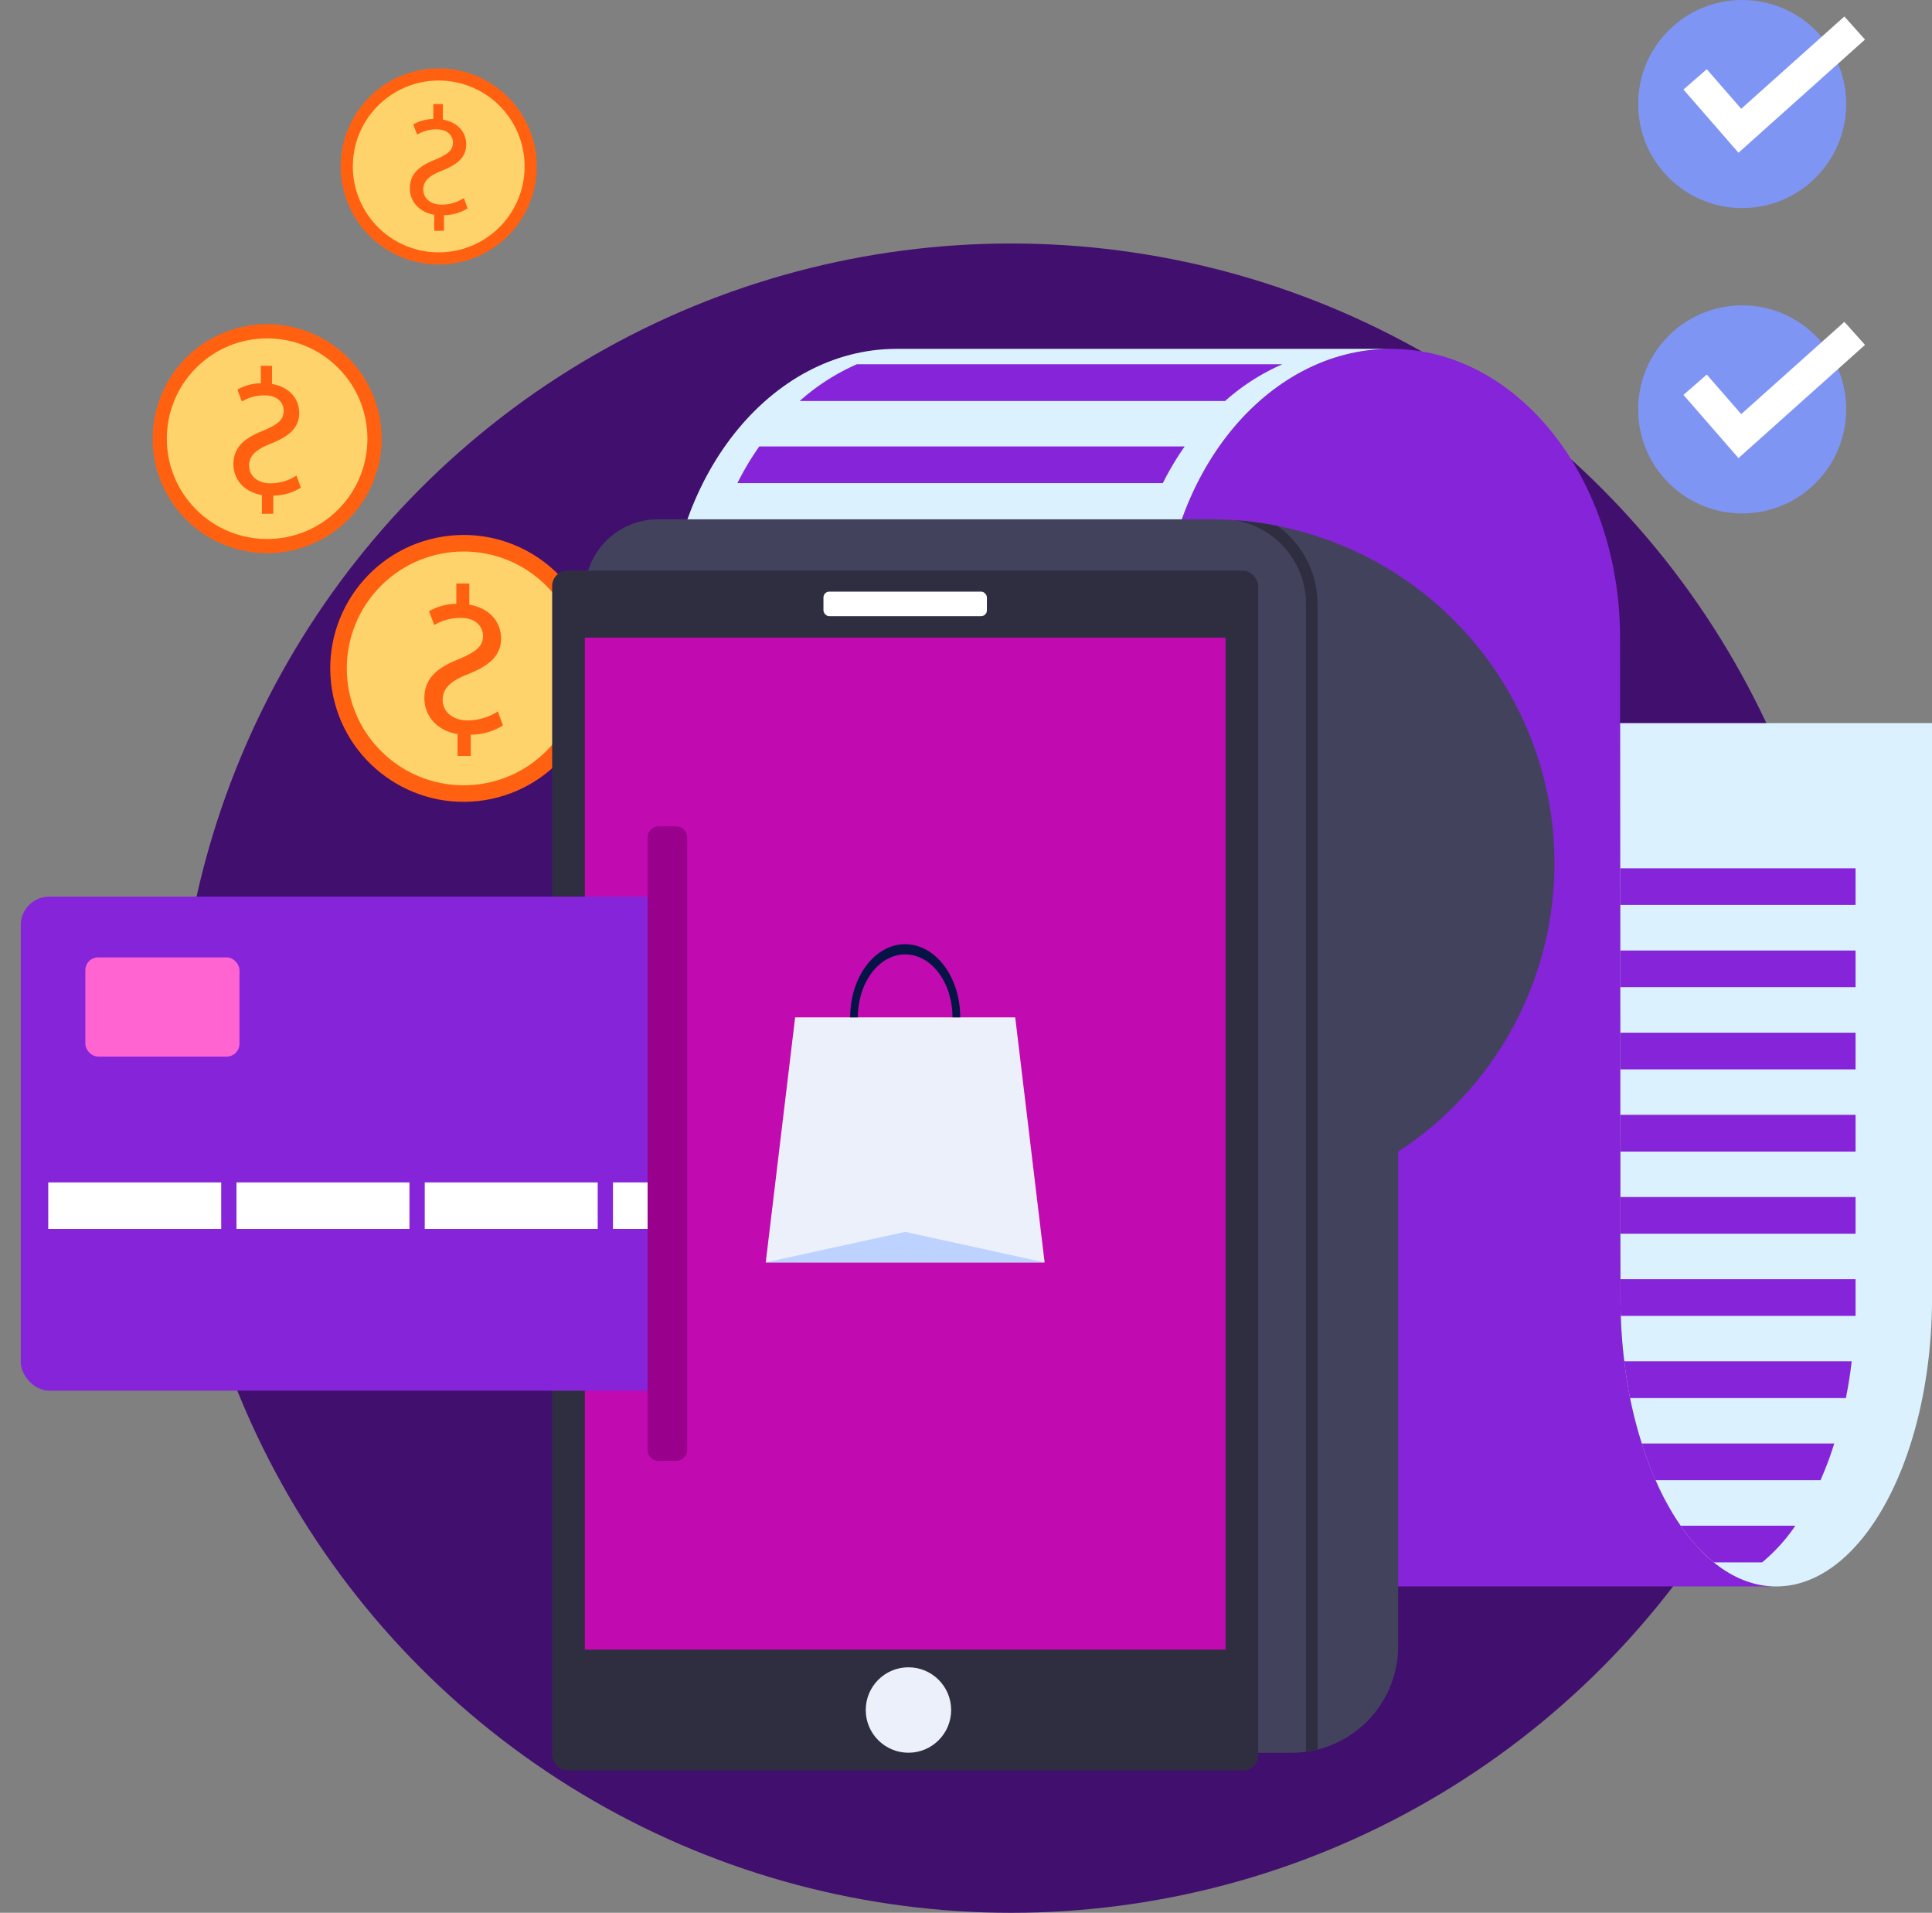 <svg xmlns="http://www.w3.org/2000/svg" xmlns:xlink="http://www.w3.org/1999/xlink" width="535.722" height="530.309" viewBox="0 0 535.722 530.309">
  <rect x="0" y="0" width="535.722" height="530.309" fill="#808080" stroke="none"/>
  <defs>
    <clipPath id="clip-path">
      <rect id="Rectangle_230" data-name="Rectangle 230" width="179.572" height="136.969" fill="none"/>
    </clipPath>
  </defs>
  <g id="payment_integration_image" data-name="payment integration image" transform="translate(-1074.969 -4188)">
    <ellipse id="Ellipse_190" data-name="Ellipse 190" cx="231.401" cy="231.401" rx="231.401" ry="231.401" transform="translate(1123.936 4255.506)" fill="#410f6e"/>
    <g id="Group_695" data-name="Group 695" transform="translate(1074.969 4188)">
      <g id="Group_667" data-name="Group 667" transform="translate(82.739 139.479)">
        <g id="Group_664" data-name="Group 664" transform="translate(3.424 3.424)">
          <g id="Group_663" data-name="Group 663" transform="translate(0 0)">
            <g id="Group_662" data-name="Group 662" transform="translate(0)">
              <ellipse id="Ellipse_181" data-name="Ellipse 181" cx="36.992" cy="36.992" rx="36.992" ry="36.992" transform="translate(11.768 84.811) rotate(-99.152)" fill="#ff6110"/>
            </g>
          </g>
        </g>
        <circle id="Ellipse_182" data-name="Ellipse 182" cx="32.406" cy="32.406" r="32.406" transform="translate(45.83 91.659) rotate(-135)" fill="#ffd36b"/>
        <g id="Group_666" data-name="Group 666" transform="translate(34.941 22.287)">
          <g id="Group_665" data-name="Group 665" transform="translate(0)">
            <path id="Path_968" data-name="Path 968" d="M355.083,246.265v-5.88a16.953,16.953,0,0,0,8.91-2.563l-1.4-3.9a15.512,15.512,0,0,1-8.384,2.5c-4.134,0-6.928-2.386-6.928-5.705,0-3.2,2.27-5.184,6.58-6.93,5.939-2.329,9.607-5.006,9.607-10.072,0-4.833-3.436-8.5-8.792-9.375v-5.88h-3.611v5.646a15.543,15.543,0,0,0-7.569,2.038l1.455,3.843a14.087,14.087,0,0,1,7.337-1.98c4.483,0,6.172,2.679,6.172,5.008,0,3.028-2.156,4.542-7.221,6.638-6,2.445-9.026,5.473-9.026,10.656,0,4.6,3.2,8.91,9.2,9.9v6.055Z" transform="translate(-342.214 -198.462)" fill="#ff6110"/>
          </g>
        </g>
      </g>
      <g id="Group_673" data-name="Group 673" transform="translate(32.635 80.186)">
        <g id="Group_670" data-name="Group 670" transform="translate(0 0)">
          <g id="Group_669" data-name="Group 669" transform="translate(0)">
            <g id="Group_668" data-name="Group 668" transform="translate(0)">
              <ellipse id="Ellipse_183" data-name="Ellipse 183" cx="31.747" cy="31.747" rx="31.747" ry="31.747" transform="translate(24.155 82.875) rotate(-112.36)" fill="#ff6110"/>
            </g>
          </g>
        </g>
        <circle id="Ellipse_184" data-name="Ellipse 184" cx="27.811" cy="27.811" r="27.811" transform="translate(41.437 80.769) rotate(-135)" fill="#ffd36b"/>
        <g id="Group_672" data-name="Group 672" transform="translate(32.093 21.232)">
          <g id="Group_671" data-name="Group 671" transform="translate(0)">
            <path id="Path_969" data-name="Path 969" d="M387.568,202.538v-5.045a14.56,14.56,0,0,0,7.647-2.2l-1.2-3.348a13.307,13.307,0,0,1-7.195,2.149c-3.549,0-5.947-2.048-5.947-4.9,0-2.749,1.949-4.449,5.646-5.947,5.1-2,8.246-4.3,8.246-8.645,0-4.149-2.95-7.3-7.546-8.046v-5.047h-3.1v4.846a13.353,13.353,0,0,0-6.5,1.749l1.25,3.3a12.076,12.076,0,0,1,6.3-1.7c3.848,0,5.3,2.3,5.3,4.3,0,2.6-1.849,3.9-6.2,5.7-5.146,2.1-7.745,4.7-7.745,9.143,0,3.948,2.749,7.647,7.9,8.5v5.2Z" transform="translate(-376.525 -161.513)" fill="#ff6110"/>
          </g>
        </g>
      </g>
      <g id="Group_679" data-name="Group 679" transform="translate(88.263 12.757)">
        <g id="Group_676" data-name="Group 676" transform="translate(2.215 2.215)">
          <g id="Group_675" data-name="Group 675" transform="translate(0 0)">
            <g id="Group_674" data-name="Group 674" transform="translate(0)">
              <ellipse id="Ellipse_185" data-name="Ellipse 185" cx="27.189" cy="27.189" rx="27.189" ry="27.189" transform="translate(8.666 62.349) rotate(-99.17)" fill="#ff6110"/>
            </g>
          </g>
        </g>
        <ellipse id="Ellipse_186" data-name="Ellipse 186" cx="23.819" cy="23.819" rx="23.819" ry="23.819" transform="translate(28.941 66.779) rotate(-127.411)" fill="#ffd36b"/>
        <g id="Group_678" data-name="Group 678" transform="translate(25.387 16.086)">
          <g id="Group_677" data-name="Group 677" transform="translate(0)">
            <path id="Path_970" data-name="Path 970" d="M357.673,152.212V147.89a12.463,12.463,0,0,0,6.548-1.885l-1.029-2.866a11.4,11.4,0,0,1-6.161,1.841c-3.04,0-5.094-1.754-5.094-4.194,0-2.354,1.669-3.809,4.836-5.093,4.366-1.713,7.062-3.681,7.062-7.4,0-3.552-2.525-6.249-6.463-6.891v-4.322h-2.654v4.15a11.427,11.427,0,0,0-5.561,1.5l1.068,2.826a10.337,10.337,0,0,1,5.393-1.455c3.294,0,4.536,1.968,4.536,3.68,0,2.226-1.583,3.338-5.307,4.879-4.408,1.8-6.633,4.024-6.633,7.833,0,3.379,2.354,6.546,6.76,7.275v4.451Z" transform="translate(-348.215 -117.077)" fill="#ff6110"/>
          </g>
        </g>
      </g>
      <path id="Path_971" data-name="Path 971" d="M126.625,238.689l.354,80.07.088,22.876.354,80.052c0,43.181,18.446,78.387,41.551,80,.549.036,1.1.054,1.648.054H306.062v-.018c-11.394-.461-21.688-9.091-29.272-22.858-8.008-14.53-12.97-34.781-12.97-57.178l-.088-159.29-.018-23.707c0-44.208-28.439-80.053-63.539-80.053-17.311,0-32.992,8.736-44.473,22.876-11.766,14.528-19.065,34.781-19.065,57.178Z" transform="translate(185.512 -61.916)" fill="#8524d9"/>
      <path id="Path_972" data-name="Path 972" d="M99.6,222.165l.018,40.257.018,10.17v22.786l.016,12.615v22.77l.018,10.187v22.77l.018,12.615v5.12c0,1.7.036,3.384.088,5.05q.213,6.458.975,12.6c.408,3.49.957,6.892,1.612,10.188a117.607,117.607,0,0,0,3.244,12.6,93.574,93.574,0,0,0,3.827,10.17,72.72,72.72,0,0,0,3.224,6.574,68.867,68.867,0,0,0,3.721,6.043,48.669,48.669,0,0,0,9.215,10.17c5.014,4.057,10.543,6.414,16.336,6.644.318.018.639.018.957.018,23.867,0,43.2-35.846,43.2-80.053V222.165Z" transform="translate(349.643 -21.685)" fill="#dbf1fe"/>
      <g id="Group_680" data-name="Group 680" transform="translate(449.255 240.737)">
        <path id="Path_973" data-name="Path 973" d="M112.569,246.813l.018,10.17h65.258v-10.17Z" transform="translate(-112.569 -246.813)" fill="#8524d9"/>
        <rect id="Rectangle_217" data-name="Rectangle 217" width="65.258" height="10.17" transform="translate(0.018 22.786)" fill="#8524d9"/>
        <rect id="Rectangle_218" data-name="Rectangle 218" width="65.24" height="10.171" transform="translate(0.035 45.572)" fill="#8524d9"/>
        <path id="Path_974" data-name="Path 974" d="M112.569,288.655l.018,10.188h65.222V288.655Z" transform="translate(-112.534 -220.315)" fill="#8524d9"/>
        <rect id="Rectangle_219" data-name="Rectangle 219" width="65.222" height="10.171" transform="translate(0.053 91.127)" fill="#8524d9"/>
        <path id="Path_975" data-name="Path 975" d="M112.569,316.558v5.12c0,1.7.036,3.384.088,5.05h65.117v-10.17Z" transform="translate(-112.498 -202.645)" fill="#8524d9"/>
        <path id="Path_976" data-name="Path 976" d="M113.231,330.5c.408,3.49.957,6.892,1.612,10.188H174.68c.673-3.3,1.222-6.7,1.612-10.188Z" transform="translate(-112.097 -193.817)" fill="#8524d9"/>
        <path id="Path_977" data-name="Path 977" d="M116.193,344.449a93.574,93.574,0,0,0,3.827,10.17h45.732a93.558,93.558,0,0,0,3.809-10.17Z" transform="translate(-110.203 -184.982)" fill="#8524d9"/>
        <path id="Path_978" data-name="Path 978" d="M122.8,358.4a48.667,48.667,0,0,0,9.215,10.17h13.377a48.224,48.224,0,0,0,9.215-10.17Z" transform="translate(-106.038 -176.147)" fill="#8524d9"/>
      </g>
      <path id="Path_979" data-name="Path 979" d="M191.456,238.689H328.545c0-22.4,7.3-42.65,19.065-57.178,11.48-14.139,27.161-22.876,44.473-22.876H254.994C219.895,158.636,191.456,194.482,191.456,238.689Z" transform="translate(-6.396 -61.916)" fill="#dbf1fe"/>
      <g id="Group_682" data-name="Group 682" transform="translate(204.473 100.991)">
        <path id="Path_980" data-name="Path 980" d="M209.88,171.439H327.834a59.563,59.563,0,0,1,15.893-10.188H225.738A59.715,59.715,0,0,0,209.88,171.439Z" transform="translate(-192.605 -161.251)" fill="#8524d9"/>
        <path id="Path_981" data-name="Path 981" d="M226.468,185.372h117.97A78.282,78.282,0,0,1,350.5,175.2H232.528A80.161,80.161,0,0,0,226.468,185.372Z" transform="translate(-226.468 -152.416)" fill="#8524d9"/>
      </g>
      <path id="Path_982" data-name="Path 982" d="M163.743,207.852V529.526h196a29.467,29.467,0,0,0,3.969-.273,30.639,30.639,0,0,0,3.217-.608,29.554,29.554,0,0,0,22.332-28.638V362.886A95.37,95.37,0,0,0,344.1,187.826c-2.321-.176-4.642-.256-7-.256H184.025A20.277,20.277,0,0,0,163.743,207.852Z" transform="translate(-1.577 -43.593)" fill="#43425d"/>
      <rect id="Rectangle_220" data-name="Rectangle 220" width="195.779" height="332.643" rx="4.286" transform="translate(153.106 158.194)" fill="#2f2e41"/>
      <rect id="Rectangle_221" data-name="Rectangle 221" width="177.652" height="280.562" transform="translate(162.167 176.781)" fill="#c20ab1"/>
      <ellipse id="Ellipse_187" data-name="Ellipse 187" cx="11.842" cy="11.842" rx="11.842" ry="11.842" transform="translate(240.059 462.246)" fill="#ecf0fb"/>
      <rect id="Rectangle_222" data-name="Rectangle 222" width="45.319" height="6.798" rx="1.607" transform="translate(228.336 164.028)" fill="#fff"/>
      <path id="Rectangle_223" data-name="Rectangle 223" d="M3.1,0H7.879a3.1,3.1,0,0,1,3.1,3.1V172.821a3.1,3.1,0,0,1-3.1,3.1H3.1a3.1,3.1,0,0,1-3.1-3.1V3.1A3.1,3.1,0,0,1,3.1,0Z" transform="translate(179.571 229.102)" fill="#99008b"/>
      <g id="Group_686" data-name="Group 686" transform="translate(212.333 261.772)">
        <path id="Path_983" data-name="Path 983" d="M250.251,340.054h77.325l-8.146-67.944H258.4Z" transform="translate(-250.251 -251.828)" fill="#ecf0fb"/>
        <path id="Path_984" data-name="Path 984" d="M264.575,279.972H266.7c0-9.646,5.868-17.452,13.122-17.452s13.122,7.805,13.122,17.452h2.146c0-11.2-6.837-20.28-15.268-20.28S264.575,268.77,264.575,279.972Z" transform="translate(-241.161 -259.692)" fill="#051445"/>
        <path id="Path_985" data-name="Path 985" d="M327.576,316.994l-38.662-8.472-38.663,8.472Z" transform="translate(-250.251 -228.769)" fill="#bdd2ff"/>
      </g>
      <g id="Mask_Group_4" data-name="Mask Group 4" transform="translate(0 248.577)" clip-path="url(#clip-path)">
        <g id="Group_694" data-name="Group 694" transform="translate(5.761)">
          <rect id="Rectangle_224" data-name="Rectangle 224" width="219.792" height="136.969" rx="7.906" fill="#8524d9"/>
          <rect id="Rectangle_225" data-name="Rectangle 225" width="47.96" height="12.912" transform="translate(7.617 79.233)" fill="#fff"/>
          <rect id="Rectangle_226" data-name="Rectangle 226" width="47.96" height="12.912" transform="translate(59.816 79.233)" fill="#fff"/>
          <rect id="Rectangle_227" data-name="Rectangle 227" width="47.96" height="12.912" transform="translate(112.016 79.233)" fill="#fff"/>
          <rect id="Rectangle_228" data-name="Rectangle 228" width="47.96" height="12.912" transform="translate(164.215 79.233)" fill="#fff"/>
          <rect id="Rectangle_229" data-name="Rectangle 229" width="42.738" height="27.497" rx="3.536" transform="translate(17.907 16.852)" fill="#ff64d0"/>
        </g>
      </g>
      <path id="Path_986" data-name="Path 986" d="M203.907,187.727a94.7,94.7,0,0,1,11.75,1.586,26.836,26.836,0,0,1,11.077,21.721V528.546a30.6,30.6,0,0,1-3.218.608,2.089,2.089,0,0,0,.016-.32v-317.8A23.684,23.684,0,0,0,203.907,187.727Z" transform="translate(138.618 -43.494)" fill="#2f2e41"/>
      <ellipse id="Ellipse_188" data-name="Ellipse 188" cx="28.842" cy="28.842" rx="28.842" ry="28.842" transform="translate(454.24 84.659)" fill="#7f95f4"/>
      <g id="Group_690" data-name="Group 690" transform="translate(466.802 89.228)">
        <path id="Path_987" data-name="Path 987" d="M133.925,191.826,118.664,174.3l6.468-5.633,9.551,10.967,28.6-25.59L169,160.442Z" transform="translate(-118.664 -154.049)" fill="#fff"/>
      </g>
      <ellipse id="Ellipse_189" data-name="Ellipse 189" cx="28.842" cy="28.842" rx="28.842" ry="28.842" transform="translate(454.24)" fill="#7f95f4"/>
      <g id="Group_692" data-name="Group 692" transform="translate(466.802 4.569)">
        <path id="Path_988" data-name="Path 988" d="M133.925,139.992,118.664,122.47l6.468-5.633,9.551,10.967,28.6-25.59L169,108.608Z" transform="translate(-118.664 -102.215)" fill="#fff"/>
      </g>
    </g>
  </g>
</svg>
